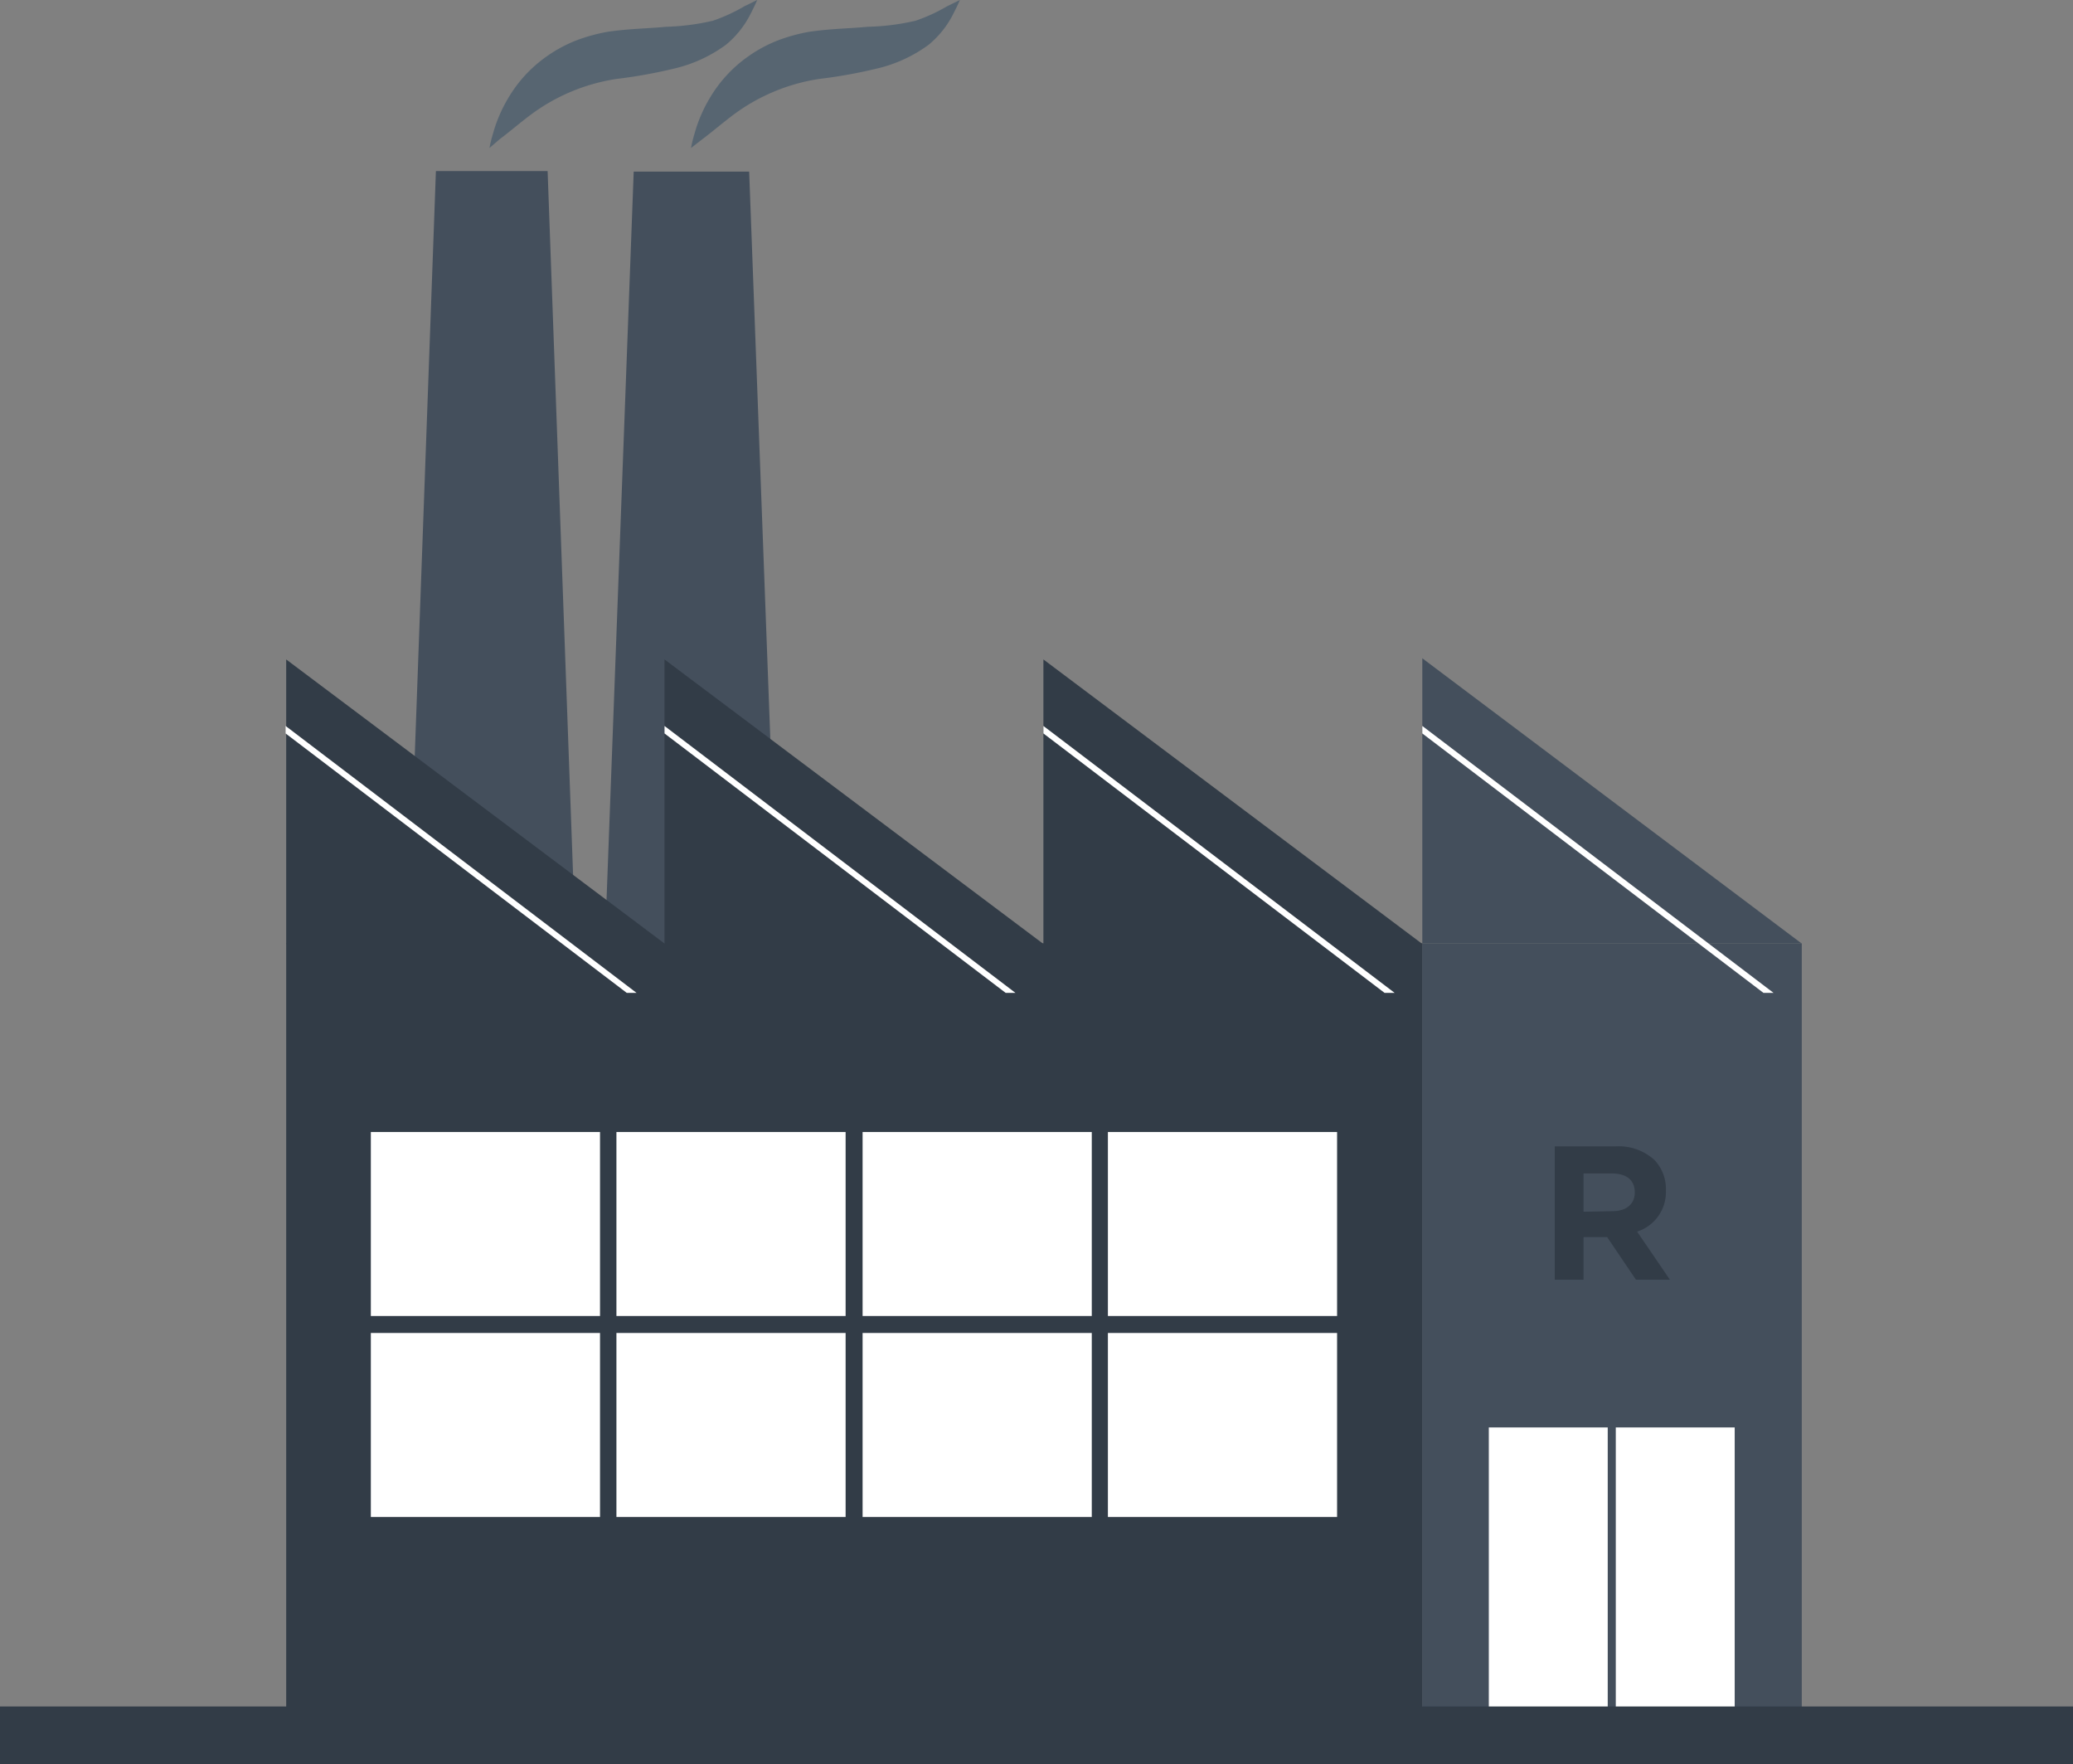 <svg id="Layer_1" data-name="Layer 1" xmlns="http://www.w3.org/2000/svg" viewBox="0 0 72 61.26"><rect x="0" y="0" width="72" height="61.26" fill="#808080" stroke="none"/><defs><style>.cls-1{fill:#444f5c;}.cls-2{fill:#323c47;}.cls-3{fill:#fff;}.cls-4{fill:#576571;}</style></defs><title>industrial_icon-01</title><polyline id="Stack_1" data-name="Stack 1" class="cls-1" points="17.08 5.94 15.14 5.94 14.17 32.74 19.99 32.74 19.02 5.94 17.08 5.94"/><polyline id="Stack_2" data-name="Stack 2" class="cls-1" points="24.01 5.96 22.01 5.96 21.01 32.76 27.02 32.76 26.02 5.96 24.01 5.96"/><g id="Left_Part_of_Building" data-name="Left Part of Building"><rect class="cls-2" x="9.94" y="32.76" width="39.47" height="26.57"/><polygon class="cls-2" points="49.4 32.78 36.24 32.78 36.24 22.9 49.4 32.78"/><polygon class="cls-2" points="36.24 32.78 23.08 32.78 23.08 22.9 36.24 32.78"/><polygon class="cls-2" points="23.1 32.78 9.94 32.78 9.94 22.9 23.1 32.78"/></g><g id="Windows"><rect class="cls-3" x="12.88" y="39.31" width="7.96" height="6.39"/><rect class="cls-3" x="12.88" y="46.29" width="7.96" height="6.39"/><rect class="cls-3" x="21.41" y="39.31" width="7.96" height="6.39"/><rect class="cls-3" x="21.41" y="46.29" width="7.96" height="6.39"/><rect class="cls-3" x="29.96" y="39.31" width="7.96" height="6.39"/><rect class="cls-3" x="29.96" y="46.29" width="7.96" height="6.39"/><rect class="cls-3" x="38.48" y="39.31" width="7.96" height="6.39"/><rect class="cls-3" x="38.48" y="46.29" width="7.96" height="6.39"/></g><g id="Right_Part_of_Building" data-name="Right Part of Building"><rect class="cls-1" x="49.4" y="32.76" width="13.18" height="26.55"/><polygon class="cls-1" points="62.57 32.76 49.4 32.76 49.4 22.86 62.57 32.76"/></g><g id="Smoke_1" data-name="Smoke 1"><path class="cls-4" d="M17,16.42a4.49,4.49,0,0,1,.12-.49,5,5,0,0,1,.53-1.24A4.64,4.64,0,0,1,19,13.23a4.76,4.76,0,0,1,1-.54,6,6,0,0,1,1.13-.31c.79-.11,1.41-.11,2-.17A8.09,8.09,0,0,0,24.76,12a5.93,5.93,0,0,0,1.09-.5l.45-.22s-.07.17-.22.46a3.33,3.33,0,0,1-.86,1.09,4.92,4.92,0,0,1-1.8.83,17.1,17.1,0,0,1-2,.36,6.66,6.66,0,0,0-3.06,1.3c-.39.3-.73.59-1,.79Z" transform="translate(0 -11.28)"/></g><g id="Smoke_2" data-name="Smoke 2"><path class="cls-4" d="M24,16.42a4.49,4.49,0,0,1,.12-.49,5,5,0,0,1,.53-1.24A4.64,4.64,0,0,1,26,13.23a4.76,4.76,0,0,1,1-.54,6,6,0,0,1,1.13-.31c.79-.11,1.41-.11,2-.17A8.09,8.09,0,0,0,31.8,12a5.93,5.93,0,0,0,1.09-.5l.45-.22s-.07.17-.22.46a3.33,3.33,0,0,1-.86,1.09,4.92,4.92,0,0,1-1.8.83,17.1,17.1,0,0,1-2,.36,6.66,6.66,0,0,0-3.06,1.3c-.39.3-.73.59-1,.79Z" transform="translate(0 -11.28)"/></g><g id="Line_1" data-name="Line 1"><polygon class="cls-3" points="21.77 34.48 9.92 25.47 9.92 25.21 22.11 34.48 21.77 34.48"/></g><g id="Line_2" data-name="Line 2"><polygon class="cls-3" points="34.93 34.48 23.08 25.47 23.08 25.21 35.27 34.48 34.93 34.48"/></g><g id="Line_3" data-name="Line 3"><polygon class="cls-3" points="48.09 34.48 36.24 25.47 36.24 25.21 48.44 34.48 48.09 34.48"/></g><g id="Line_4" data-name="Line 4"><polygon class="cls-3" points="61.25 34.48 49.4 25.47 49.4 25.21 61.6 34.48 61.25 34.48"/></g><g id="Door"><rect class="cls-3" x="51.71" y="49.57" width="4.13" height="9.76"/><rect class="cls-3" x="56.12" y="49.57" width="4.13" height="9.76"/></g><g id="R"><path class="cls-2" d="M54,51.09h2.11a1.84,1.84,0,0,1,1.35.47,1.45,1.45,0,0,1,.4,1.06h0a1.44,1.44,0,0,1-1,1.43L58,55.72H56.82l-1-1.48H55v1.48H54Zm2,2.25c.5,0,.78-.26.78-.65h0c0-.44-.3-.66-.8-.66H55v1.33Z" transform="translate(0 -11.28)"/></g><rect class="cls-2" y="59.26" width="72" height="2.01"/></svg>
